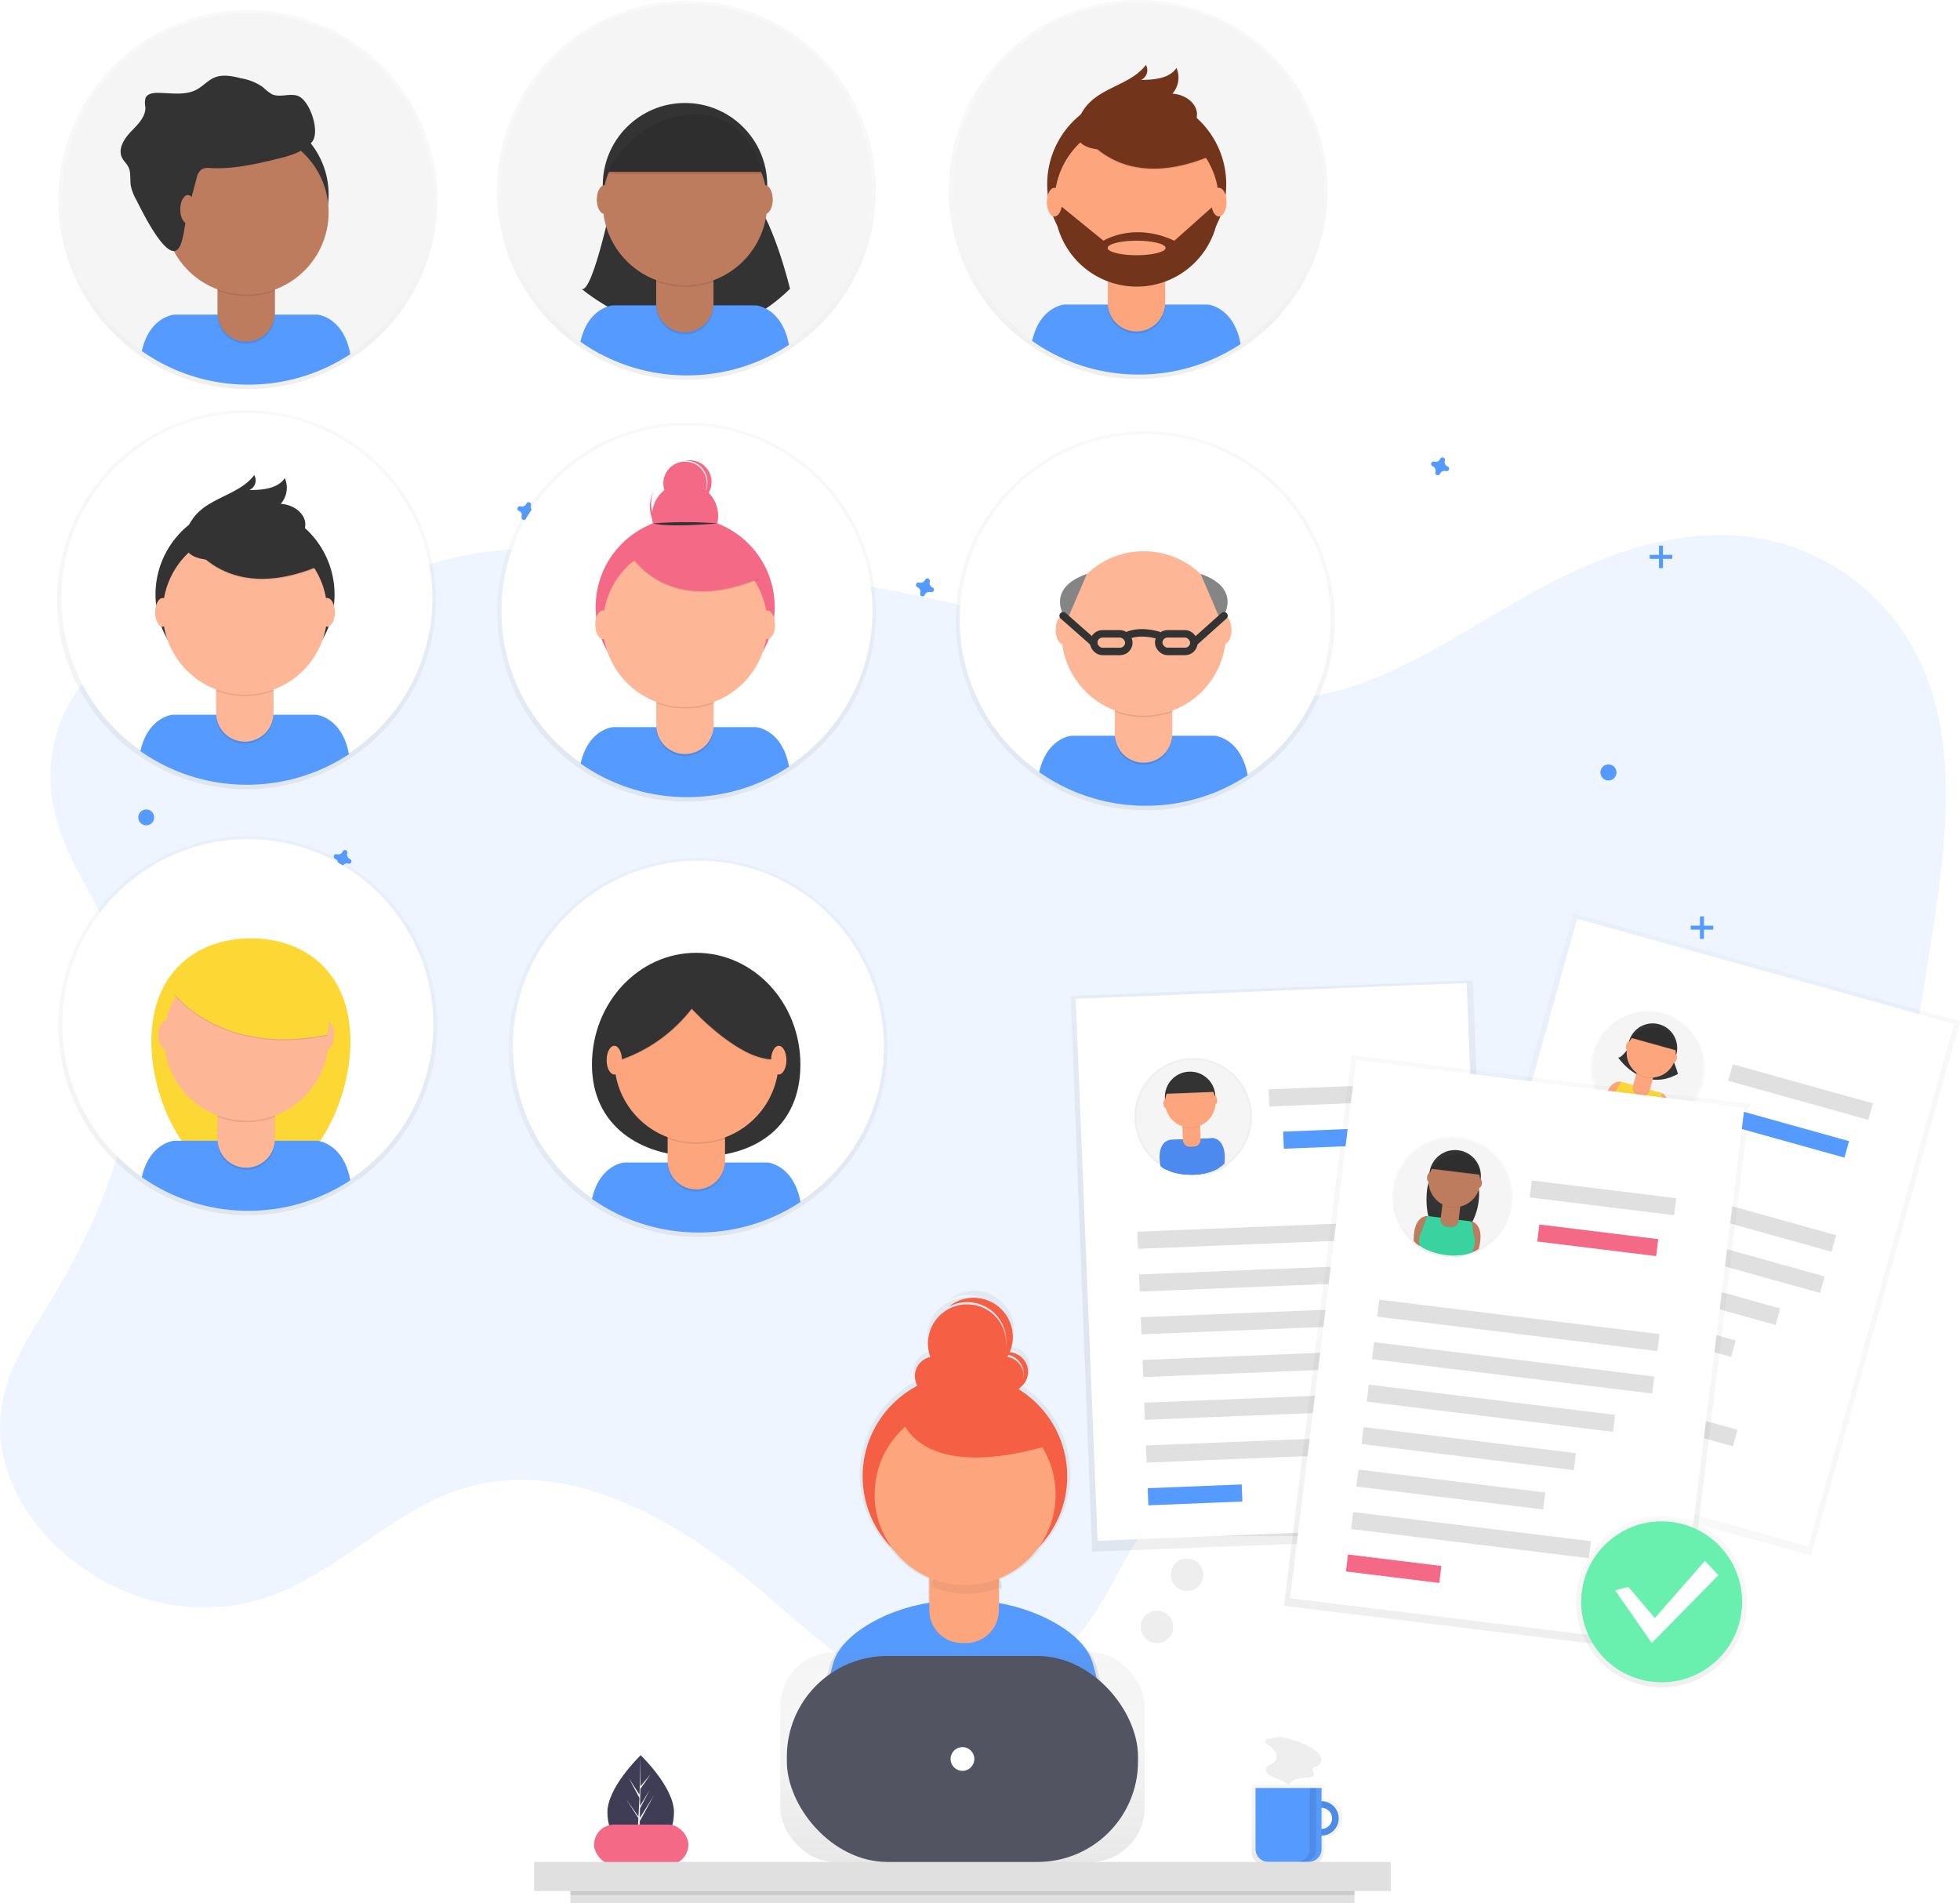 <svg xmlns="http://www.w3.org/2000/svg" xmlns:xlink="http://www.w3.org/1999/xlink" width="523.397" height="508.084" viewBox="0 0 523.397 508.084"><defs><linearGradient id="a" x1="0.5" y1="1" x2="0.5" gradientUnits="objectBoundingBox"><stop offset="0" stop-color="gray" stop-opacity="0.251"/><stop offset="0.54" stop-color="gray" stop-opacity="0.122"/><stop offset="1" stop-color="gray" stop-opacity="0.102"/></linearGradient><linearGradient id="i" x1="0.5" y1="1" x2="0.5" gradientUnits="objectBoundingBox"><stop offset="0" stop-color="gray" stop-opacity="0.251"/><stop offset="0.535" stop-color="gray" stop-opacity="0.122"/><stop offset="1" stop-color="gray" stop-opacity="0.102"/></linearGradient><linearGradient id="r" x1="0.444" y1="2.08" x2="0.444" y2="0.698" xlink:href="#a"/><linearGradient id="s" x1="0.027" y1="4.202" x2="0.027" y2="3.205" xlink:href="#a"/><linearGradient id="t" x1="0.684" y1="0.372" x2="0.684" y2="-0.628" xlink:href="#a"/><linearGradient id="u" x1="1.326" y1="-2.088" x2="1.326" y2="-3.089" xlink:href="#a"/><linearGradient id="w" x1="-8.568" x2="-8.568" y2="0" xlink:href="#a"/><linearGradient id="x" y2="0" xlink:href="#a"/></defs><g transform="translate(-4910.549 1081)"><g transform="translate(4910.549 -958.879)"><path d="M133.557,222.047c11.057,30.925-3.048,66.545-19.654,93.4-5.56,8.988-11.693,18.42-12.453,29.7-.927,13.8,6.612,26.486,15.569,34.776,16.33,15.111,38.632,19.8,58.062,12.162,16.794-6.586,30.915-21.468,47.849-27.465,28.341-10.041,58.359,6.607,82.614,27.351,17.164,14.678,35.552,32.525,56.275,29.388,14.59-2.2,26.928-14.871,35.318-29.784,4.049-7.2,7.571-15.267,13.475-20.123a30.094,30.094,0,0,1,11.745-5.513c37.616-9.958,77.534,14.34,114.634,1.845,25.068-8.441,45.061-32.983,57.489-61.225s18.237-60.151,23.062-91.759c3.434-22.463,6.284-46.7-1.61-67.363a58.88,58.88,0,0,0-47.109-37.595c-19.43-2.48-38.913,4.387-56.8,14.069-22.364,12.11-44.29,29.06-68.692,29.117-16.622.036-32.473-7.858-48.37-13.881-26.574-10.067-54.191-15.069-81.739-19.686-26.361-4.424-52.987-8.53-79.5-5.919-18.758,1.85-35.338,10.729-53.544,14.835-11.87,2.678-23.8.688-35.432,5.211-14.345,5.555-29.1,18.435-29.888,38.7C114.079,191.554,127.69,205.639,133.557,222.047Z" transform="translate(-101.371 -88.601)" fill="#559aff" opacity="0.1"/><path d="M839.212,71.982a1.318,1.318,0,0,1-.735-1.589.637.637,0,0,0,.026-.146h0a.662.662,0,0,0-1.188-.438h0a.628.628,0,0,0-.073.13,1.318,1.318,0,0,1-1.589.735.631.631,0,0,0-.146-.026h0a.662.662,0,0,0-.438,1.188h0a.628.628,0,0,0,.13.073,1.318,1.318,0,0,1,.75,1.579.634.634,0,0,0-.026.146h0a.662.662,0,0,0,1.188.438h0a.631.631,0,0,0,.073-.13,1.318,1.318,0,0,1,1.589-.735.631.631,0,0,0,.146.026h0a.662.662,0,0,0,.438-1.188h0A.632.632,0,0,0,839.212,71.982Z" transform="translate(-452.641 -69.547)" fill="#559aff"/><path d="M575.212,133.982a1.318,1.318,0,0,1-.735-1.589.627.627,0,0,0,.026-.146h0a.662.662,0,0,0-1.188-.438h0a.631.631,0,0,0-.073.13,1.318,1.318,0,0,1-1.589.735.629.629,0,0,0-.146-.026h0a.662.662,0,0,0-.438,1.188h0a.625.625,0,0,0,.13.073,1.318,1.318,0,0,1,.735,1.589.627.627,0,0,0-.026.146h0a.662.662,0,0,0,1.188.438h0a.631.631,0,0,0,.073-.13,1.318,1.318,0,0,1,1.589-.735.632.632,0,0,0,.146.026h0a.662.662,0,0,0,.438-1.188h0A.629.629,0,0,0,575.212,133.982Z" transform="translate(-326.202 -99.241)" fill="#559aff"/><circle cx="2.147" cy="2.147" r="2.147" transform="translate(427.375 81.986)" fill="#559aff"/><rect width="1.063" height="6.008" transform="translate(98.074 173.109)" fill="#559aff"/><rect width="1.063" height="6.008" transform="translate(101.612 175.579) rotate(90)" fill="#559aff"/><rect width="1.063" height="6.008" transform="translate(443.017 23.564)" fill="#559aff"/><rect width="1.063" height="6.008" transform="translate(446.555 26.034) rotate(90)" fill="#559aff"/><rect width="1.063" height="6.008" transform="translate(165.812 73.065)" fill="#559aff"/><rect width="1.063" height="6.008" transform="translate(169.35 75.535) rotate(90)" fill="#559aff"/><rect width="1.063" height="6.008" transform="translate(299.204 18.353)" fill="#559aff"/><rect width="1.063" height="6.008" transform="translate(302.742 20.823) rotate(90)" fill="#559aff"/><rect width="1.063" height="6.008" transform="translate(453.959 122.566)" fill="#559aff"/><rect width="1.063" height="6.008" transform="translate(457.497 125.036) rotate(90)" fill="#559aff"/><path d="M370.889,94.93a1.3,1.3,0,0,1-.724-1.563.627.627,0,0,0,.026-.146h0a.651.651,0,0,0-1.167-.459h0a.627.627,0,0,0-.073.13,1.3,1.3,0,0,1-1.563.724.625.625,0,0,0-.146-.026h0a.651.651,0,0,0-.432,1.172h0a.625.625,0,0,0,.13.073,1.3,1.3,0,0,1,.724,1.563.629.629,0,0,0-.026.146h0a.651.651,0,0,0,1.172.432h0a.627.627,0,0,0,.073-.13,1.3,1.3,0,0,1,1.563-.724.626.626,0,0,0,.146.026h0a.651.651,0,0,0,.432-1.172h0A.623.623,0,0,0,370.889,94.93Z" transform="translate(-228.374 -80.542)" fill="#559aff"/><path d="M276.744,273.17a1.3,1.3,0,0,1-.724-1.563.625.625,0,0,0,.026-.146h0a.651.651,0,0,0-1.172-.432h0a.626.626,0,0,0-.073.13,1.3,1.3,0,0,1-1.563.724.625.625,0,0,0-.146-.026h0a.651.651,0,0,0-.432,1.172h0a.628.628,0,0,0,.13.073,1.3,1.3,0,0,1,.724,1.563.624.624,0,0,0-.026.146h0a.651.651,0,0,0,1.172.432h0a.629.629,0,0,0,.073-.13,1.3,1.3,0,0,1,1.563-.724.624.624,0,0,0,.146.026h0a.651.651,0,0,0,.432-1.172h0A.623.623,0,0,0,276.744,273.17Z" transform="translate(-183.282 -165.918)" fill="#559aff"/><circle cx="2.121" cy="2.121" r="2.121" transform="translate(36.922 94.012)" fill="#559aff"/><circle cx="2.121" cy="2.121" r="2.121" transform="translate(69.66 26.513)" fill="#559aff"/><circle cx="2.147" cy="2.147" r="2.147" transform="translate(436.488 172.192)" fill="#559aff"/></g><g transform="translate(4925.764 -1081)"><g transform="translate(0 0)"><g transform="translate(0.362 2.707)" opacity="0.5"><circle cx="50.601" cy="50.601" r="50.601" fill="url(#a)"/></g><circle cx="49.531" cy="49.531" r="49.531" transform="translate(1.432 3.502)" fill="#f5f5f5"/><path d="M289.622,282.882a49.3,49.3,0,0,0,27.228-8.148c-1.825-9.973-8.772-10.545-8.772-10.545h-38.3s-6.549.537-8.6,9.715a49.3,49.3,0,0,0,28.442,8.977Z" transform="translate(-238.519 -180.178)" fill="#559aff"/><circle cx="21.958" cy="21.958" r="21.958" transform="translate(28.625 29.983)" fill="#333"/><path d="M98.18,164.57H113.5v12.256a7.658,7.658,0,0,1-7.658,7.658h0a7.659,7.659,0,0,1-7.658-7.658V164.57Z" transform="translate(-55.312 -92.714)" opacity="0.1"/><path d="M99.648,163.27h12.4a1.463,1.463,0,0,1,1.463,1.463v10.793a7.658,7.658,0,0,1-7.658,7.658h0a7.658,7.658,0,0,1-7.658-7.658V164.733a1.463,1.463,0,0,1,1.458-1.463Z" transform="translate(-55.317 -91.981)" fill="#be7c5e"/><path d="M307.53,247.228a22.05,22.05,0,0,0,15.321.044V245.39H307.53Z" transform="translate(-264.631 -169.587)" opacity="0.1"/><circle cx="21.958" cy="21.958" r="21.958" transform="translate(28.625 34.751)" fill="#be7c5e"/><path d="M268.487,145.506a3.835,3.835,0,0,1,1.432-2.484,4.079,4.079,0,0,1,2.284-.293c6.069.332,12.086-1.052,17.989-2.5,3.375-.825,6.986-1.829,9.169-4.55s-.664-11.269-3.986-12.278c-2.183-.668-4.716.576-6.785-.4a13.173,13.173,0,0,1-2.393-1.891,14.386,14.386,0,0,0-5.746-2.336c-2.367-.585-4.925-1.157-7.174-.218-1.747.725-3.021,2.257-4.676,3.166-3.148,1.747-6.986.934-10.593.926-1.218,0-2.672.245-3.157,1.362a5.574,5.574,0,0,0-.031,2.449c.1,2.62-2.057,4.659-3.869,6.549s-3.524,4.589-2.38,6.938c.437.9,1.236,1.572,1.69,2.458.782,1.537.389,3.393.672,5.091a12.811,12.811,0,0,0,1.428,3.668c1.345,2.62,8.1,16.723,11.2,13.138,1.5-1.747,1.747-6.794,2.353-9.064Q267.178,150.344,268.487,145.506Z" transform="translate(-231.208 -97.853)" fill="#333"/><ellipse cx="2.043" cy="3.829" rx="2.043" ry="3.829" transform="translate(32.918 52.081)" fill="#be7c5e"/><g transform="translate(117.536 112.838)" opacity="0.5"><circle cx="50.601" cy="50.601" r="50.601" fill="url(#a)"/></g><circle cx="49.531" cy="49.531" r="49.531" transform="translate(118.702 113.585)" fill="#fff"/><path d="M557.976,535.132a49.3,49.3,0,0,0,27.211-8.148c-1.825-9.973-8.772-10.545-8.772-10.545H538.131s-6.549.537-8.6,9.715A49.3,49.3,0,0,0,557.976,535.132Z" transform="translate(-389.699 -322.288)" fill="#559aff"/><circle cx="23.91" cy="23.91" r="23.91" transform="translate(143.843 138.163)" fill="#f36986"/><path d="M366.53,416.8h15.321v12.256a7.659,7.659,0,0,1-7.659,7.659h0a7.659,7.659,0,0,1-7.659-7.659V416.8Z" transform="translate(-206.492 -234.813)" opacity="0.1"/><path d="M368,415.5h12.4a1.463,1.463,0,0,1,1.463,1.463v10.793a7.659,7.659,0,0,1-7.659,7.658h0a7.658,7.658,0,0,1-7.658-7.658V416.963A1.463,1.463,0,0,1,368,415.5Z" transform="translate(-206.498 -234.08)" fill="#fdb797"/><path d="M575.88,499.458a22.05,22.05,0,0,0,15.321.044V497.62H575.88Z" transform="translate(-415.811 -311.685)" opacity="0.1"/><circle cx="21.958" cy="21.958" r="21.958" transform="translate(145.795 144.883)" fill="#fdb797"/><circle cx="8.837" cy="8.837" r="8.837" transform="translate(158.885 128.915)" fill="#f36986"/><circle cx="5.803" cy="5.803" r="5.803" transform="translate(161.92 123.248)" fill="#f36986"/><path d="M577.454,383.79a8.837,8.837,0,0,1-4.606-11.3c-.061.122-.122.249-.179.375A8.839,8.839,0,1,0,588.8,380.1c.057-.127.109-.253.162-.384A8.837,8.837,0,0,1,577.454,383.79Z" transform="translate(-413.565 -241.191)" fill="#f36986"/><path d="M557.67,401s9.252,18.775,35.367,7.859l-6.078-9.532-10.772-3.869Z" transform="translate(-405.552 -254.132)" opacity="0.1"/><path d="M557.67,400.361s9.252,18.775,35.367,7.859l-6.078-9.532-10.772-3.869Z" transform="translate(-405.552 -253.771)" fill="#f36986"/><path d="M574,391.417a109.094,109.094,0,0,1,17.107,0S578.471,392.591,574,391.417Z" transform="translate(-414.752 -251.664)" fill="#333"/><path d="M594.76,353.235a5.818,5.818,0,0,0-1.31.1h.336a5.8,5.8,0,0,1,.873,11.5,5.8,5.8,0,0,0,.1-11.6Z" transform="translate(-425.71 -230.341)" fill="#f36986"/><ellipse cx="2.043" cy="3.829" rx="2.043" ry="3.829" transform="translate(143.747 162.99)" fill="#fdb797"/><ellipse cx="2.043" cy="3.829" rx="2.043" ry="3.829" transform="translate(187.668 162.99)" fill="#fdb797"/><path d="M345.22,334.149l4.283-2.209.965,3.541-2.624,1.786Z" transform="translate(-194.487 -187.005)" fill="#f36986"/><g transform="translate(117.488 0.223)" opacity="0.5"><circle cx="50.601" cy="50.601" r="50.601" fill="url(#a)"/></g><circle cx="49.531" cy="49.531" r="49.531" transform="translate(118.558 1.017)" fill="#f5f5f5"/><path d="M538.8,188.56s-5.615,27.665-8.68,26.132c0,0,29.56,25.534,55.662,0,0,0-4.6-19.5-11.234-26.132Z" transform="translate(-390.032 -137.57)" fill="#333"/><path d="M557.866,277.212a49.3,49.3,0,0,0,27.228-8.148c-1.825-9.973-8.772-10.545-8.772-10.545h-38.3s-6.549.537-8.6,9.715A49.3,49.3,0,0,0,557.866,277.212Z" transform="translate(-389.637 -176.984)" fill="#559aff"/><circle cx="21.958" cy="21.958" r="21.958" transform="translate(145.747 27.499)" fill="#333"/><path d="M366.42,158.88h15.321v12.256a7.658,7.658,0,0,1-7.645,7.658h0a7.658,7.658,0,0,1-7.658-7.658V158.88Z" transform="translate(-206.43 -89.508)" opacity="0.1"/><path d="M367.905,157.58h12.4a1.463,1.463,0,0,1,1.463,1.463v10.794a7.658,7.658,0,0,1-7.645,7.658h0a7.658,7.658,0,0,1-7.658-7.658v-10.8A1.463,1.463,0,0,1,367.905,157.58Z" transform="translate(-206.453 -88.776)" fill="#be7c5e"/><path d="M575.77,241.538a22.05,22.05,0,0,0,15.321.044V239.7H575.77Z" transform="translate(-415.75 -166.381)" opacity="0.1"/><circle cx="21.958" cy="21.958" r="21.958" transform="translate(145.747 32.263)" fill="#be7c5e"/><path d="M545.3,156.374h41.873s-3.576-16.906-19.4-15.828S545.3,156.374,545.3,156.374Z" transform="translate(-398.584 -110.493)" fill="#333"/><ellipse cx="2.043" cy="3.829" rx="2.043" ry="3.829" transform="translate(144.158 49.457)" fill="#be7c5e"/><ellipse cx="2.043" cy="3.829" rx="2.043" ry="3.829" transform="translate(187.052 49.457)" fill="#be7c5e"/><path d="M545.3,157.674h41.873s-3.576-16.906-19.4-15.828S545.3,157.674,545.3,157.674Z" transform="translate(-398.584 -111.225)" opacity="0.1"/><g transform="translate(238.112 0)" opacity="0.5"><circle cx="50.601" cy="50.601" r="50.601" fill="url(#a)"/></g><circle cx="49.531" cy="49.531" r="49.531" transform="translate(239.278 0.742)" fill="#f5f5f5"/><path d="M834.132,276.7a49.3,49.3,0,0,0,27.228-8.148c-1.829-9.977-8.772-10.549-8.772-10.549h-38.3s-6.549.537-8.6,9.715A49.3,49.3,0,0,0,834.132,276.7Z" transform="translate(-545.279 -176.691)" fill="#559aff"/><circle cx="23.91" cy="23.91" r="23.91" transform="translate(264.423 25.32)" fill="#72351c"/><path d="M642.68,158.36H658v12.256a7.659,7.659,0,0,1-7.659,7.672h0a7.658,7.658,0,0,1-7.659-7.658V158.36Z" transform="translate(-362.067 -89.215)" opacity="0.1"/><path d="M644.118,157.06h12.4a1.463,1.463,0,0,1,1.463,1.463v10.794a7.658,7.658,0,0,1-7.658,7.658h0a7.658,7.658,0,0,1-7.659-7.658V158.523a1.463,1.463,0,0,1,1.463-1.463Z" transform="translate(-362.055 -88.483)" fill="#fda57d"/><path d="M852,241.018a22.05,22.05,0,0,0,15.321.044V239.18H852Z" transform="translate(-571.369 -166.088)" opacity="0.1"/><circle cx="21.958" cy="21.958" r="21.958" transform="translate(266.375 32.04)" fill="#fda57d"/><path d="M833.82,142.561s9.252,18.775,35.367,7.859l-6.078-9.532-10.772-3.869Z" transform="translate(-561.127 -108.534)" opacity="0.1"/><path d="M833.82,141.931s9.252,18.775,35.367,7.859l-6.078-9.532-10.772-3.869Z" transform="translate(-561.127 -108.179)" fill="#72351c"/><path d="M833.039,126.615a12.684,12.684,0,0,1,3.144-5.113c4.318-4.27,11.4-5.17,15.033-10.042a2.842,2.842,0,0,1-1.31,4.008c3.493-.022,7.514-.327,9.479-3.192a6.51,6.51,0,0,1-1.1,6.873c3.083.14,6.375,2.231,6.576,5.314a6.139,6.139,0,0,1-2.842,5.174,15.627,15.627,0,0,1-5.733,2.144C850.43,133.091,829.214,138.509,833.039,126.615Z" transform="translate(-560.429 -94.135)" fill="#72351c"/><path d="M863.283,195.89H862.7L851.376,205.98c-10.916-5.109-18.924,0-18.924,0l-11.876-9.667-1.2.148a21.957,21.957,0,1,0,43.91-.563Zm-21.989,13.95c-4.27,0-7.733-.873-7.733-1.934s3.463-1.934,7.733-1.934,7.733.873,7.733,1.934-3.462,1.934-7.737,1.934Z" transform="translate(-552.992 -141.7)" fill="#72351c"/><ellipse cx="2.043" cy="3.829" rx="2.043" ry="3.829" transform="translate(264.323 50.147)" fill="#fda57d"/><ellipse cx="2.043" cy="3.829" rx="2.043" ry="3.829" transform="translate(308.243 50.147)" fill="#fda57d"/><g transform="translate(0 109.524)" opacity="0.5"><circle cx="50.601" cy="50.601" r="50.601" fill="url(#a)"/></g><circle cx="49.531" cy="49.531" r="49.531" transform="translate(1.166 110.271)" fill="#fff"/><path d="M288.764,527.542a49.3,49.3,0,0,0,27.224-8.148c-1.825-9.973-8.772-10.545-8.772-10.545H268.9s-6.549.537-8.6,9.715a49.3,49.3,0,0,0,28.464,8.977Z" transform="translate(-238.023 -318.012)" fill="#559aff"/><circle cx="23.91" cy="23.91" r="23.91" transform="translate(26.307 134.849)" fill="#333"/><path d="M97.34,409.21h15.321v12.256A7.659,7.659,0,0,1,105,429.125h0a7.659,7.659,0,0,1-7.659-7.659V409.21Z" transform="translate(-54.838 -230.537)" opacity="0.1"/><path d="M98.8,407.9h12.4a1.463,1.463,0,0,1,1.463,1.463v10.8A7.659,7.659,0,0,1,105,427.828h0a7.659,7.659,0,0,1-7.663-7.659V409.363A1.463,1.463,0,0,1,98.8,407.9Z" transform="translate(-54.838 -229.799)" fill="#fdb797"/><path d="M306.69,491.851a22.051,22.051,0,0,0,15.321.044V490H306.69Z" transform="translate(-264.158 -307.393)" opacity="0.1"/><circle cx="21.958" cy="21.958" r="21.958" transform="translate(28.259 141.569)" fill="#fdb797"/><path d="M288.48,393.4s9.252,18.775,35.367,7.859l-6.078-9.532L307,387.86Z" transform="translate(-253.899 -249.85)" opacity="0.1"/><path d="M288.48,392.771s9.252,18.775,35.367,7.859l-6.078-9.532L307,387.23Z" transform="translate(-253.899 -249.495)" fill="#333"/><path d="M287.7,377.445a12.683,12.683,0,0,1,3.144-5.113c4.318-4.27,11.4-5.17,15.033-10.043a2.842,2.842,0,0,1-1.31,4.008c3.493-.022,7.514-.327,9.479-3.192a6.51,6.51,0,0,1-1.1,6.873c3.083.14,6.375,2.231,6.576,5.314a6.139,6.139,0,0,1-2.842,5.174,15.834,15.834,0,0,1-5.737,2.161C305.085,383.929,283.874,389.348,287.7,377.445Z" transform="translate(-253.201 -235.445)" fill="#333"/><ellipse cx="2.043" cy="3.829" rx="2.043" ry="3.829" transform="translate(26.207 159.676)" fill="#fdb797"/><ellipse cx="2.043" cy="3.829" rx="2.043" ry="3.829" transform="translate(70.127 159.676)" fill="#fdb797"/><g transform="translate(239.998 115.135)" opacity="0.5"><circle cx="50.601" cy="50.601" r="50.601" fill="url(#a)"/></g><circle cx="49.531" cy="49.531" r="49.531" transform="translate(241.068 115.93)" fill="#fff"/><path d="M838.446,540.392a49.3,49.3,0,0,0,27.228-8.148C863.85,522.272,856.9,521.7,856.9,521.7H818.6s-6.549.537-8.6,9.715A49.3,49.3,0,0,0,838.446,540.392Z" transform="translate(-547.708 -325.251)" fill="#559aff"/><path d="M647,422.06h15.321v12.256a7.658,7.658,0,0,1-7.658,7.659h0A7.659,7.659,0,0,1,647,434.316Z" transform="translate(-364.5 -237.776)" opacity="0.1"/><path d="M648.463,420.76h12.4a1.463,1.463,0,0,1,1.463,1.463v10.793a7.658,7.658,0,0,1-7.658,7.658h0A7.658,7.658,0,0,1,647,433.016V422.223a1.463,1.463,0,0,1,1.463-1.463Z" transform="translate(-364.5 -237.044)" fill="#fdb797"/><path d="M856.35,504.718a22.05,22.05,0,0,0,15.321.044V502.88H856.35Z" transform="translate(-573.82 -314.649)" opacity="0.1"/><circle cx="21.958" cy="21.958" r="21.958" transform="translate(268.257 147.179)" fill="#fdb797"/><ellipse cx="2.043" cy="3.829" rx="2.043" ry="3.829" transform="translate(266.667 164.369)" fill="#fdb797"/><ellipse cx="2.043" cy="3.829" rx="2.043" ry="3.829" transform="translate(309.562 164.369)" fill="#fdb797"/><rect width="9.392" height="4.698" rx="2.349" transform="translate(276.837 169.242)" fill="none" stroke="#333" stroke-miterlimit="10" stroke-width="2"/><rect width="9.392" height="4.698" rx="2.349" transform="translate(303.598 173.936) rotate(180)" fill="none" stroke="#333" stroke-miterlimit="10" stroke-width="2"/><path d="M864,459.5s2.978-1.616,8.514,0" transform="translate(-578.13 -289.807)" fill="none" stroke="#333" stroke-miterlimit="10" stroke-width="2"/><path d="M908.72,422.7l5.388,12.518S920.7,426.913,908.72,422.7Z" transform="translate(-603.324 -269.478)" fill="#858585"/><line y1="7.183" x2="8.043" transform="translate(303.598 164.409)" stroke-width="2" stroke="#333" stroke-linecap="round" stroke-linejoin="round" fill="none"/><path d="M829.915,422.7l-5.388,12.518S817.938,426.913,829.915,422.7Z" transform="translate(-554.873 -269.478)" fill="#858585"/><line x1="8.152" y1="7.183" transform="translate(268.685 164.409)" stroke-width="2" stroke="#333" stroke-linecap="round" stroke-linejoin="round" fill="none"/><g transform="translate(0.362 223.279)" opacity="0.5"><circle cx="50.601" cy="50.601" r="50.601" fill="url(#a)"/></g><circle cx="49.531" cy="49.531" r="49.531" transform="translate(1.432 224.074)" fill="#fff"/><path d="M320.16,673.118c0,18.242-11.9,38.55-26.586,38.55S267,691.36,267,673.118s11.9-27.508,26.586-27.508S320.16,654.88,320.16,673.118Z" transform="translate(-241.798 -395.059)" fill="#fdd835"/><path d="M289.622,788.082a49.3,49.3,0,0,0,27.228-8.148c-1.825-9.973-8.772-10.545-8.772-10.545h-38.3s-6.549.537-8.6,9.715A49.3,49.3,0,0,0,289.622,788.082Z" transform="translate(-238.519 -464.793)" fill="#559aff"/><path d="M98.18,669.74H113.5V682a7.659,7.659,0,0,1-7.658,7.659h0A7.659,7.659,0,0,1,98.184,682V669.74Z" transform="translate(-55.312 -377.311)" opacity="0.1"/><path d="M99.648,668.44h12.4a1.463,1.463,0,0,1,1.463,1.463V680.7a7.658,7.658,0,0,1-7.658,7.658h0A7.658,7.658,0,0,1,98.19,680.7V669.9A1.463,1.463,0,0,1,99.648,668.44Z" transform="translate(-55.317 -376.579)" fill="#fdb797"/><path d="M307.53,752.4a22.051,22.051,0,0,0,15.321.044V750.56H307.53Z" transform="translate(-264.631 -454.184)" opacity="0.1"/><circle cx="21.958" cy="21.958" r="21.958" transform="translate(28.625 255.324)" fill="#fdb797"/><ellipse cx="2.043" cy="3.829" rx="2.043" ry="3.829" transform="translate(27.036 272.514)" fill="#fdb797"/><ellipse cx="2.043" cy="3.829" rx="2.043" ry="3.829" transform="translate(69.931 272.514)" fill="#fdb797"/><path d="M280.57,663.654s12.413,16.989,40.882,11.186c0,0,3.179-3.869-4.558-15.745S287.613,649.153,280.57,663.654Z" transform="translate(-249.443 -398.283)" opacity="0.1"/><path d="M280.57,663.024s12.413,16.989,40.882,11.187c0,0,3.179-3.869-4.558-15.745S287.613,648.523,280.57,663.024Z" transform="translate(-249.443 -397.928)" fill="#fdd835"/><g transform="translate(120.571 229.082)" opacity="0.5"><circle cx="50.601" cy="50.601" r="50.601" fill="url(#a)"/></g><path d="M49.531,0A49.531,49.531,0,1,1,0,49.531,49.531,49.531,0,0,1,49.531,0Z" transform="translate(121.741 229.829)" fill="#fff"/><path d="M592.132,684.275c0,16.478-11.837,24.587-27.211,24.587s-28.451-8.108-28.451-24.587S548.931,654.44,564.3,654.44,592.132,667.783,592.132,684.275Z" transform="translate(-393.609 -400.033)" fill="#333"/><path d="M564.932,801.362a49.3,49.3,0,0,0,27.233-8.148c-1.825-9.973-8.772-10.545-8.772-10.545h-38.3s-6.549.537-8.6,9.715a49.305,49.305,0,0,0,28.442,8.977Z" transform="translate(-393.62 -472.274)" fill="#559aff"/><path d="M373.473,683h15.321v12.256a7.659,7.659,0,0,1-7.676,7.672h0a7.659,7.659,0,0,1-7.659-7.658V683Z" transform="translate(-210.396 -384.782)" opacity="0.1"/><path d="M374.931,681.724h12.4a1.463,1.463,0,0,1,1.463,1.463v10.794a7.659,7.659,0,0,1-7.672,7.659h0a7.659,7.659,0,0,1-7.659-7.659v-10.8a1.463,1.463,0,0,1,1.463-1.463Z" transform="translate(-210.396 -384.061)" fill="#fda57d"/><path d="M582.84,765.688a22.049,22.049,0,0,0,15.321.044V763.85H582.84Z" transform="translate(-419.732 -461.671)" opacity="0.1"/><circle cx="21.958" cy="21.958" r="21.958" transform="translate(148.834 261.122)" fill="#fda57d"/><path d="M542.48,690.675s13.675-1.659,24.015-14.915c0,0,13.675,15.055,23.2,13.4,0,0,5.523-5.8,0-11.6s-9.807-13.121-17.125-12.156-16.3,1.38-20.164,4.834S542.48,690.675,542.48,690.675Z" transform="translate(-396.995 -406.158)" opacity="0.1"/><path d="M542.48,690.045s13.675-1.659,24.015-14.915c0,0,13.675,15.055,23.2,13.4,0,0,5.523-5.8,0-11.6s-9.807-13.121-17.125-12.156-16.282,1.362-20.146,4.855S542.48,690.045,542.48,690.045Z" transform="translate(-396.995 -405.803)" fill="#333"/><ellipse cx="2.043" cy="3.829" rx="2.043" ry="3.829" transform="translate(146.782 279.234)" fill="#fda57d"/><ellipse cx="2.043" cy="3.829" rx="2.043" ry="3.829" transform="translate(190.702 279.234)" fill="#fda57d"/></g><g transform="translate(127.4 228.002)"><g transform="translate(0 76.667)"><path d="M241.629,640.925c0,6.691-3.978,9.027-8.884,9.027-.114,0-.228,0-.341,0-.227,0-.453-.015-.675-.031-4.428-.313-7.869-2.77-7.869-8.992,0-6.439,8.227-14.564,8.848-15.167h0l.036-.035S241.629,634.233,241.629,640.925Z" transform="translate(-204.269 -461.741)" fill="#3f3d56"/><path d="M241.511,648.929l3.25-4.54-3.258,5.039-.009.521c-.227,0-.453-.015-.675-.031l.35-6.694,0-.052.006-.01.033-.632-3.266-5.051,3.276,4.577.008.134.265-5.058-2.8-5.219,2.83,4.331.275-10.485v0l-.046,8.268,2.783-3.278-2.795,3.99-.073,4.528,2.6-4.346-2.61,5.013-.041,2.517,3.773-6.049-3.787,6.928Z" transform="translate(-213.359 -461.741)" fill="#f2f2f2"/><path d="M452.528,376.305c-2.374-8.616-15.553-14.967-25.837-16.606v-4.139q.285-.106.567-.219a9.148,9.148,0,0,0-.494-2.425,24.96,24.96,0,0,0,10.936-8.649,28.123,28.123,0,0,0-5.553-43.355,5.518,5.518,0,0,0-2.467-10.165,10.77,10.77,0,0,0-16.767-12.512,10.767,10.767,0,0,1,15.824,9.508c0,.095-.006.188-.008.282a10.768,10.768,0,1,0-20.875,4.028,5.385,5.385,0,0,0-3.564,7.887,28.124,28.124,0,0,0-6.858,44.73,24.964,24.964,0,0,0,10.143,8.038v6.9c-10.393,1.485-24.079,7.953-26.47,16.782-2.084,7.694-4.309,16.143-5.415,21.1,9.487,6.666,29.394,10.581,41.87,10.581,11.853,0,31.227-3.533,40.435-9.6C457,393.019,454.7,384.2,452.528,376.305Zm-19-79.587c0,.1,0,.2-.009.292a5.386,5.386,0,0,0-4.472-5q.157-.265.3-.539a5.386,5.386,0,0,1,4.183,5.249Z" transform="translate(-302.293 -235.811)" fill="url(#i)"/><path d="M419.674,557.42c11.516,0,30.338-3.432,39.284-9.329-.969-5.3-3.2-13.864-5.311-21.533-2.691-9.766-19.672-16.537-29.8-16.537h-9.762c-10.162,0-27.168,6.81-29.825,16.618-2.025,7.474-4.186,15.683-5.261,20.5C388.214,553.617,407.554,557.42,419.674,557.42Z" transform="translate(-304.428 -387.043)" fill="#559aff"/><circle cx="27.32" cy="27.32" r="27.32" transform="translate(87.741 62.195)" fill="#f55f44"/><path d="M299.97,306.181h14.294a2.139,2.139,0,0,1,2.139,2.139v14.615a8.782,8.782,0,0,1-8.782,8.782h-1.008a8.781,8.781,0,0,1-8.782-8.782V308.32a2.139,2.139,0,0,1,2.139-2.139Z" transform="translate(-192.285 -197.676)" fill="#fda57d"/><path d="M477.684,485.784a24.091,24.091,0,0,0,8.979-1.73,8.9,8.9,0,0,0-8.876-8.322h-.761a8.9,8.9,0,0,0-8.864,8.1,24.086,24.086,0,0,0,9.522,1.953Z" transform="translate(-361.994 -364.905)" opacity="0.05"/><circle cx="24.17" cy="24.17" r="24.17" transform="translate(90.939 70.218)" fill="#fda57d"/><circle cx="5.231" cy="5.231" r="5.231" transform="translate(101.692 57.545)" fill="#f55f44"/><circle cx="5.231" cy="5.231" r="5.231" transform="translate(120.292 57.545)" fill="#f55f44"/><circle cx="10.463" cy="10.463" r="10.463" transform="translate(105.179 43.594)" fill="#f55f44"/><path d="M520.744,322.1a5.207,5.207,0,0,0-2.919.89,5.229,5.229,0,0,1,4.676,9.264,5.229,5.229,0,0,0-1.757-10.154Z" transform="translate(-394.058 -265.718)" fill="#f55f44"/><path d="M487.7,281.094a10.42,10.42,0,0,0-6.654,2.388,10.462,10.462,0,0,1,11.565,17.312,10.462,10.462,0,0,0-4.91-19.7Z" transform="translate(-370.31 -239.244)" fill="#f55f44"/><path d="M444.05,355.319s2.906,19.182,39.527,8.719l-18.019-15.695Z" transform="translate(-346.428 -282.661)" fill="#f55f44"/><rect width="25.181" height="10.715" rx="5.358" transform="translate(16.028 182.511)" fill="#f36986"/><g transform="translate(191.6 171.805)" opacity="0.7"><path d="M728.541,651.663V647.8h-19.3v17.857A3.765,3.765,0,0,0,713,669.424h11.776a3.764,3.764,0,0,0,3.764-3.765V661.7a5.019,5.019,0,1,0,0-10.039Zm0,8.108v-6.177a3.089,3.089,0,1,1,0,6.178Z" transform="translate(-709.236 -647.802)" fill="url(#i)"/></g><path d="M753.61,660.4a4.583,4.583,0,1,0,4.583,4.583A4.583,4.583,0,0,0,753.61,660.4Zm0,7.4a2.82,2.82,0,1,1,2.82-2.82,2.82,2.82,0,0,1-2.82,2.82Z" transform="translate(-543.326 -484.132)" fill="#559aff"/><path d="M753.61,660.4a4.583,4.583,0,1,0,4.583,4.583A4.583,4.583,0,0,0,753.61,660.4Zm0,7.4a2.82,2.82,0,1,1,2.82-2.82,2.82,2.82,0,0,1-2.82,2.82Z" transform="translate(-543.326 -484.132)" opacity="0.1"/><path d="M543.642,487.455h17.626v16.286a3.455,3.455,0,0,1-3.455,3.455H547.1a3.455,3.455,0,0,1-3.455-3.455Z" transform="translate(-350.985 -314.71)" fill="#559aff"/><rect width="228.791" height="7.756" transform="translate(0 192.487)" fill="#e0e0e0"/><g transform="translate(65.747 136.459)" opacity="0.7"><rect width="97.298" height="56.028" rx="14.5" fill="url(#i)"/></g><rect width="93.773" height="54.994" rx="26.835" transform="translate(67.509 137.493)" fill="#535461"/><circle cx="3.173" cy="3.173" r="3.173" transform="translate(111.223 161.817)" fill="#fff"/><rect width="209.402" height="3.173" transform="translate(9.695 200.243)" fill="#e0e0e0"/><rect width="209.402" height="1.058" transform="translate(9.695 200.243)" opacity="0.1"/><path d="M746.744,650.455v16.3a3.437,3.437,0,0,1-3.437,3.437h1.763a3.437,3.437,0,0,0,3.437-3.437v-16.3Z" transform="translate(-539.633 -477.71)" opacity="0.1"/><path d="M720.5,612.551a1.029,1.029,0,0,0-.778.4c-.231.419.188.892.57,1.18a7.582,7.582,0,0,1,1.931,1.8,2.254,2.254,0,0,1,.106,2.491c-.685.929-2.32,1.129-2.479,2.273-.1.734.533,1.361,1.176,1.729,1.588.909,3.635,1.152,4.785,2.575a3.709,3.709,0,0,1,2.6-1.785c1.061-.242,2.163-.223,3.238-.387a1.119,1.119,0,0,0,.893-.474c.3-.61-.556-1.342-.26-1.954.225-.466.886-.43,1.369-.617a1.783,1.783,0,0,0,.887-2.129,4.008,4.008,0,0,0-1.516-1.969,16.984,16.984,0,0,0-6.106-2.823,15.653,15.653,0,0,0-3.246-.751A16.228,16.228,0,0,0,720.5,612.551Z" transform="translate(-524.361 -452.947)" fill="#eee"/><rect width="153.971" height="105.488" transform="translate(151.806)" fill="#535461" opacity="0.1"/><g transform="translate(165.845 10.389)" opacity="0.5"><rect width="36.245" height="33.44" rx="4.5" fill="url(#i)"/></g><rect width="35.409" height="32.629" rx="4.5" transform="translate(166.288 10.648)" fill="#f5f5f5"/><rect width="5.971" height="5.374" rx="2.687" transform="translate(169.016 16.023)" fill="#559aff"/><rect width="23.738" height="0.597" rx="0.299" transform="translate(176.779 16.023)" fill="#e0e0e0"/><rect width="23.738" height="0.597" rx="0.299" transform="translate(176.779 17.814)" fill="#e0e0e0"/><rect width="32.099" height="0.597" rx="0.299" transform="translate(168.419 24.316)" fill="#e0e0e0"/><rect width="32.099" height="0.597" rx="0.299" transform="translate(168.419 26.108)" fill="#e0e0e0"/><rect width="32.099" height="0.597" rx="0.299" transform="translate(168.419 28.496)" fill="#e0e0e0"/><rect width="18.512" height="0.597" rx="0.299" transform="translate(168.419 30.288)" fill="#e0e0e0"/><rect width="32.099" height="0.597" rx="0.299" transform="translate(168.419 32.671)" fill="#e0e0e0"/><rect width="32.099" height="0.597" rx="0.299" transform="translate(168.419 34.462)" fill="#e0e0e0"/><rect width="32.099" height="0.597" rx="0.299" transform="translate(168.419 36.851)" fill="#e0e0e0"/><rect width="18.512" height="0.597" rx="0.299" transform="translate(168.419 38.642)" fill="#e0e0e0"/><g transform="translate(171.315 18.117)" opacity="0.5"><rect width="36.245" height="33.44" rx="4.5" fill="url(#i)"/></g><rect width="35.409" height="32.629" rx="4.5" transform="translate(171.757 18.376)" fill="#fff"/><rect width="5.971" height="5.374" rx="2.687" transform="translate(174.486 23.75)" fill="#559aff"/><rect width="23.738" height="0.597" rx="0.299" transform="translate(182.249 23.75)" fill="#e0e0e0"/><rect width="23.738" height="0.597" rx="0.299" transform="translate(182.249 25.542)" fill="#e0e0e0"/><rect width="32.099" height="0.597" rx="0.299" transform="translate(173.889 32.044)" fill="#e0e0e0"/><rect width="32.099" height="0.597" rx="0.299" transform="translate(173.889 33.835)" fill="#e0e0e0"/><rect width="32.099" height="0.597" rx="0.299" transform="translate(173.889 36.224)" fill="#e0e0e0"/><rect width="18.512" height="0.597" rx="0.299" transform="translate(173.889 38.015)" fill="#e0e0e0"/><rect width="32.099" height="0.597" rx="0.299" transform="translate(173.889 40.398)" fill="#e0e0e0"/><rect width="32.099" height="0.597" rx="0.299" transform="translate(173.889 42.19)" fill="#e0e0e0"/><rect width="32.099" height="0.597" rx="0.299" transform="translate(173.889 44.578)" fill="#e0e0e0"/><rect width="18.512" height="0.597" rx="0.299" transform="translate(173.889 46.37)" fill="#e0e0e0"/><rect width="19.963" height="19.18" transform="translate(222.54 23.175)" fill="url(#i)"/><rect width="19.336" height="18.319" transform="translate(222.853 23.645)" fill="#f5f5f5"/><g transform="translate(229.194 34.527)" opacity="0.6"><rect width="6.967" height="0.939" fill="#559aff"/></g><rect width="11.899" height="0.939" transform="translate(226.571 36.249)" fill="#bdbdbd"/><g transform="translate(251.645 6.393)" opacity="0.5"><rect width="43.531" height="51.146" fill="url(#i)"/></g><rect width="41.267" height="49.191" transform="translate(252.983 7.216)" fill="#fff"/><rect width="29.02" height="1.235" transform="translate(259.158 28.798)" fill="#e0e0e0"/><rect width="29.02" height="1.235" transform="translate(259.158 36.928)" fill="#e0e0e0"/><rect width="29.02" height="1.235" transform="translate(259.158 39.089)" fill="#e0e0e0"/><rect width="12.246" height="1.235" transform="translate(259.158 34.767)" fill="#e0e0e0"/><rect width="9.159" height="1.235" transform="translate(279.019 34.767)" fill="#3ad29f" opacity="0.6"/><rect width="9.159" height="1.235" transform="translate(269.346 44.132)" fill="#559aff"/><g transform="translate(226.247 71.924)" opacity="0.5"><rect width="25.865" height="21.244" fill="url(#i)"/></g><rect width="25.212" height="20.491" transform="translate(226.548 72.326)" fill="#f2f2f2"/><rect width="25.212" height="4.57" transform="translate(226.548 72.326)" fill="#559aff"/><rect width="25.212" height="4.57" transform="translate(226.548 72.326)" opacity="0.1"/><rect width="21.194" height="2.662" transform="translate(228.557 78.553)" fill="#e0e0e0"/><rect width="15.469" height="0.904" transform="translate(228.557 83.224)" fill="#e0e0e0"/><rect width="10.045" height="0.904" transform="translate(228.557 84.781)" fill="#e0e0e0"/><rect width="13.259" height="0.904" transform="translate(228.557 86.338)" fill="#e0e0e0"/><rect width="15.469" height="0.904" transform="translate(228.557 87.895)" fill="#e0e0e0"/><rect width="5.173" height="0.904" transform="translate(228.557 89.452)" fill="#e0e0e0"/><g transform="translate(210.052 64.132)" opacity="0.5"><rect width="32.059" height="26.332" fill="url(#i)"/></g><rect width="31.25" height="25.398" transform="translate(210.425 64.63)" fill="#fff"/><rect width="31.25" height="5.665" transform="translate(210.425 64.63)" fill="#559aff"/><rect width="26.27" height="3.299" transform="translate(212.915 72.349)" fill="#f5f5f5"/><rect width="19.173" height="1.121" transform="translate(212.915 78.138)" fill="#e0e0e0"/><rect width="12.45" height="1.121" transform="translate(212.915 80.068)" fill="#e0e0e0"/><rect width="16.434" height="1.121" transform="translate(212.915 81.998)" fill="#e0e0e0"/><rect width="19.173" height="1.121" transform="translate(212.915 83.928)" fill="#e0e0e0"/><rect width="6.412" height="1.121" transform="translate(212.915 85.857)" fill="#e0e0e0"/><rect width="7.47" height="0.996" transform="translate(214.285 73.469)" fill="#69f0ae"/><circle cx="4.328" cy="4.328" r="4.328" transform="translate(162.009 125.401)" fill="#535461" opacity="0.1"/><circle cx="4.328" cy="4.328" r="4.328" transform="translate(170.048 111.488)" fill="#535461" opacity="0.1"/></g><g transform="translate(147.95 0) rotate(7)"><g transform="translate(108.454 0)" opacity="0.5"><rect width="148.11" height="107.195" transform="translate(0 146.452) rotate(-81.42)" fill="url(#r)"/></g><rect width="144.836" height="104.467" transform="translate(110.129 144.498) rotate(-81.42)" fill="#fff"/><rect width="75.398" height="4.57" transform="translate(136.122 65.467) rotate(8.58)" fill="#e0e0e0"/><rect width="75.398" height="4.57" transform="translate(134.418 76.762) rotate(8.58)" fill="#e0e0e0"/><rect width="38.842" height="4.57" transform="translate(177.721 34.772) rotate(8.58)" fill="#e0e0e0"/><rect width="31.988" height="4.57" transform="translate(179.407 46.581) rotate(8.58)" fill="#559aff"/><rect width="66.261" height="4.57" transform="translate(132.712 88.058) rotate(8.58)" fill="#e0e0e0"/><rect width="57.12" height="4.57" transform="translate(131.006 99.355) rotate(8.58)" fill="#e0e0e0"/><rect width="50.266" height="4.57" transform="translate(129.302 110.651) rotate(8.58)" fill="#e0e0e0"/><rect width="63.974" height="4.57" transform="translate(127.598 121.948) rotate(8.58)" fill="#e0e0e0"/><rect width="25.132" height="4.57" transform="translate(125.896 133.243) rotate(8.58)" fill="#559aff"/><g transform="translate(140.111 23.463)" opacity="0.5"><path d="M30.33,17.525A15.25,15.25,0,1,0,4.95,26.5v.068a5.218,5.218,0,0,0,1.545,1.353l.03-.065c.614.712,3.442,2.129,6.859,2.635h.076a13.955,13.955,0,0,0,6.8-.506s.024-.038.065-.108a5.435,5.435,0,0,0,1.569-.76l.049-.168A15.234,15.234,0,0,0,30.33,17.525Z" fill="url(#s)"/></g><circle cx="14.793" cy="14.793" r="14.793" transform="translate(138.46 50.577) rotate(-81.42)" fill="#f5f5f5"/><path d="M3.564,0S.046-.24,0,6.249A5.062,5.062,0,0,0,1.5,7.556l2.96-6.34Z" transform="translate(144.988 43.029)" fill="#fda57d"/><path d="M1.215,0S4.657.812,2.779,7.022a5.063,5.063,0,0,1-1.818.812L0,.9Z" transform="translate(158.647 44.738)" fill="#fda57d"/><path d="M3.223,0S.836,4.576,0,3.986c0,0,7.593,8.856,16.438,2.479a23.243,23.243,0,0,0-2.657-4.871Z" transform="translate(147.049 32.651)" fill="#333"/><circle cx="6.556" cy="6.556" r="6.556" transform="translate(148.489 38.552) rotate(-81.42)" fill="#333"/><path d="M13.57,1.7,2.26,0,.523,4.365s-.936,2-.3,3.039,7.52,4.218,13.259,2.165A5.966,5.966,0,0,0,14.2,5.82c-.284-2.2-.127-.173-.127-.173Z" transform="translate(146.224 43.022)" opacity="0.1"/><path d="M13.568,1.7,2.257,0,.523,4.362s-.936,2-.3,3.039,7.52,4.218,13.259,2.165a5.966,5.966,0,0,0,.72-3.748c-.284-2.2-.127-.173-.127-.173Z" transform="translate(146.378 43.046)" opacity="0.1"/><path d="M13.57,1.7,2.26,0,.523,4.365s-.936,2-.3,3.039,7.52,4.218,13.259,2.165A5.967,5.967,0,0,0,14.2,5.82c-.284-2.2-.127-.173-.127-.173Z" transform="translate(146.291 43.033)" fill="#fdd835"/><path d="M0,0H4.578V4.129A1.821,1.821,0,0,1,2.757,5.95H1.821A1.821,1.821,0,0,1,0,4.129V0Z" transform="translate(152.581 39.814) rotate(8.58)" opacity="0.1"/><path d="M0,0H4.576V4.129A1.821,1.821,0,0,1,2.755,5.95H1.821A1.821,1.821,0,0,1,0,4.129Z" transform="translate(152.606 39.647) rotate(8.58)" fill="#fda57d"/><path d="M0,.541a6.583,6.583,0,0,0,4.521.7L4.605.682.081,0Z" transform="translate(152.521 39.745)" opacity="0.1"/><circle cx="6.556" cy="6.556" r="6.556" transform="translate(148.276 39.959) rotate(-81.42)" fill="#fda57d"/><path d="M0,3.7,12.366,5.566S12.063.425,7.341.027,0,3.7,0,3.7Z" transform="translate(149.896 27.35)" fill="#333"/><ellipse cx="1.145" cy="0.609" rx="1.145" ry="0.609" transform="translate(148.655 34.258) rotate(-81.42)" fill="#fda57d"/><ellipse cx="1.145" cy="0.609" rx="1.145" ry="0.609" transform="translate(161.323 36.17) rotate(-81.42)" fill="#fda57d"/><path d="M0,3.7,12.366,5.566S12.063.425,7.341.027,0,3.7,0,3.7Z" transform="translate(149.877 27.517)" opacity="0.1"/><g transform="translate(0 21.043)" opacity="0.5"><rect width="107.5" height="148.531" transform="matrix(0.987, -0.16, 0.16, 0.987, 0, 17.151)" fill="url(#t)"/></g><path d="M0,0H104.467V144.836H0Z" transform="translate(1.436 38.799) rotate(-9.31)" fill="#fff"/><rect width="75.398" height="4.57" transform="translate(25.344 98.519) rotate(-9.31)" fill="#e0e0e0"/><rect width="75.398" height="4.57" transform="translate(27.192 109.794) rotate(-9.31)" fill="#e0e0e0"/><rect width="38.842" height="4.57" transform="translate(55.507 56.53) rotate(-9.31)" fill="#e0e0e0"/><rect width="31.988" height="4.57" transform="translate(60.735 67.25) rotate(-9.31)" fill="#559aff"/><rect width="66.261" height="4.57" transform="translate(29.04 121.067) rotate(-9.31)" fill="#e0e0e0"/><rect width="57.12" height="4.57" transform="translate(30.888 132.339) rotate(-9.31)" fill="#e0e0e0"/><rect width="50.266" height="4.57" transform="translate(32.736 143.614) rotate(-9.31)" fill="#e0e0e0"/><rect width="63.974" height="4.57" transform="translate(34.584 154.886) rotate(-9.31)" fill="#e0e0e0"/><rect width="25.132" height="4.57" transform="translate(36.434 166.161) rotate(-9.31)" fill="#559aff"/><g transform="translate(20.724 50.566)" opacity="0.5"><path d="M31.15,13.139a15.678,15.678,0,1,0-22,16.792L9.173,30a5.365,5.365,0,0,0,1.937.828v-.073c.825.5,4.04,1,7.544.414h.076a14.338,14.338,0,0,0,6.494-2.644.443.443,0,0,1,.027-.124,5.585,5.585,0,0,0,1.3-1.239v-.179A15.661,15.661,0,0,0,31.15,13.139Z" fill="url(#u)"/></g><circle cx="15.207" cy="15.207" r="15.207" transform="translate(18.941 53.69) rotate(-9.31)" fill="#f5f5f5"/><path d="M2.132,0S-1.386.879.616,7.238A5.206,5.206,0,0,0,2.5,8.05l.9-7.138Z" transform="translate(28.74 73.173)" fill="#4d8af0"/><path d="M.906,0S4.53-.293,4.651,6.38A5.206,5.206,0,0,1,3.128,7.733L0,1.255Z" transform="translate(41.568 71.269)" fill="#4d8af0"/><circle cx="6.74" cy="6.74" r="6.74" transform="translate(27.204 55.503) rotate(-9.31)" fill="#333"/><path d="M11.961,0,.358,1.894.036,6.713S-.234,8.967.7,9.782,9.391,11.535,14.34,7.7a6.134,6.134,0,0,0-.479-3.894c-.974-2.065-.181-.13-.181-.13Z" transform="translate(30.445 71.282)" fill="#4d8af0"/><path d="M11.961,0,.358,1.894.036,6.713S-.234,8.967.7,9.782,9.391,11.535,14.34,7.7a6.134,6.134,0,0,0-.479-3.894c-.974-2.065-.181-.13-.181-.13Z" transform="translate(30.6 71.258)" fill="#4d8af0"/><path d="M11.961,0,.358,1.894.036,6.721S-.234,8.975.7,9.79s8.691,1.753,13.64-2.078a6.134,6.134,0,0,0-.479-3.894c-.974-2.065-.181-.13-.181-.13Z" transform="translate(30.513 71.271)" fill="#4d8af0"/><path d="M0,0h4.7V4.294A1.821,1.821,0,0,1,2.884,6.115H1.821A1.821,1.821,0,0,1,0,4.294V0Z" transform="translate(33.801 68.737) rotate(-9.31)" opacity="0.1"/><path d="M0,0h4.7V4.294A1.821,1.821,0,0,1,2.884,6.115H1.821A1.821,1.821,0,0,1,0,4.294V0Z" transform="translate(33.773 68.565) rotate(-9.31)" fill="#fda57d"/><path d="M.092,1.318A6.765,6.765,0,0,0,4.735.571L4.641,0,0,.763Z" transform="translate(33.796 67.916)" opacity="0.1"/><circle cx="6.74" cy="6.74" r="6.74" transform="translate(27.442 56.948) rotate(-9.31)" fill="#fda57d"/><path d="M0,6.073,12.688,4S10.764-.951,6.023.164,0,6.073,0,6.073Z" transform="translate(28.433 55.124)" opacity="0.1"/><path d="M0,6.076,12.7,4S10.775-.951,6.034.164,0,6.076,0,6.076Z" transform="translate(28.404 54.951)" fill="#333"/><ellipse cx="0.63" cy="1.18" rx="0.63" ry="1.18" transform="matrix(0.987, -0.16, 0.16, 0.987, 27.893, 62.622)" fill="#fda57d"/><ellipse cx="0.628" cy="1.177" rx="0.628" ry="1.177" transform="translate(40.806 60.101) rotate(-9.31)" fill="#fda57d"/><g transform="translate(76.386 44.767)" opacity="0.5"><rect width="107.195" height="148.11" fill="url(#a)"/></g><rect width="104.467" height="144.836" transform="translate(77.75 45.858)" fill="#fff"/><g transform="translate(91.701 62.967)" opacity="0.5"><path d="M0,16.029a16.029,16.029,0,1,1,24.972,13.3v.07a5.487,5.487,0,0,1-1.818,1.158l-.022-.07c-.75.644-3.91,1.675-7.541,1.664h-.078a14.733,14.733,0,0,1-6.992-1.594s-.019-.043-.049-.122A5.707,5.707,0,0,1,6.959,29.4l-.024-.181A16.013,16.013,0,0,1,0,16.029Z" fill="url(#w)"/></g><circle cx="15.548" cy="15.548" r="15.548" transform="translate(92.18 63.448)" fill="#f5f5f5"/><path d="M2.89,0S-.815.3.165,7.065A5.322,5.322,0,0,0,1.929,8.188L4.013,1.134Z" transform="translate(98.74 84.919)" fill="#be7c5e"/><path d="M1.115,0s3.7.3,2.725,7.065A5.322,5.322,0,0,1,2.075,8.188L0,1.112Z" transform="translate(112.536 84.919)" fill="#be7c5e"/><path d="M1.01,0S.726.831.32,1.791C-.562,3.891.444,11.96,2.555,12.82a11.983,11.983,0,0,0,8.715.4C14.082,12.2,14.948,3.014,12.962.777,12.729.506,12.485.254,12.231,0Z" transform="translate(100.779 73.855)" fill="#333"/><circle cx="6.892" cy="6.892" r="6.892" transform="translate(100.847 66.484)" fill="#333"/><path d="M13.4,0H1.374L.251,4.808s-.66,2.227.16,3.206,8.477,3.206,14.106.16a6.272,6.272,0,0,0,.16-4.007c-.641-2.243-.16-.16-.16-.16Z" transform="translate(100.185 84.919)" opacity="0.1"/><path d="M13.4,0H1.374L.251,4.808s-.66,2.227.16,3.206,8.477,3.206,14.106.16a6.273,6.273,0,0,0,.16-4.007c-.641-2.243-.16-.16-.16-.16Z" transform="translate(100.339 84.919)" opacity="0.1"/><path d="M13.4,0H1.374L.251,4.808s-.66,2.227.16,3.206,8.477,3.206,14.106.16a6.272,6.272,0,0,0,.16-4.007c-.641-2.243-.16-.16-.16-.16Z" transform="translate(100.255 84.919)" fill="#3ad29f"/><path d="M0,0H4.811V4.432A1.821,1.821,0,0,1,2.99,6.253H1.821A1.821,1.821,0,0,1,0,4.432V0Z" transform="translate(105.315 80.928)" opacity="0.1"/><path d="M0,0H4.811V4.432A1.821,1.821,0,0,1,2.99,6.253H1.821A1.821,1.821,0,0,1,0,4.432V0Z" transform="translate(105.315 80.75)" fill="#be7c5e"/><path d="M0,.59a6.922,6.922,0,0,0,4.808,0V0H0Z" transform="translate(105.325 80.842)" opacity="0.1"/><circle cx="6.892" cy="6.892" r="6.892" transform="translate(100.847 67.981)" fill="#be7c5e"/><path d="M0,4.984H13.145S12.022-.325,7.054.016,0,4.984,0,4.984Z" transform="translate(101.148 67.272)" fill="#333"/><ellipse cx="0.641" cy="1.201" rx="0.641" ry="1.201" transform="translate(100.349 73.379)" fill="#be7c5e"/><ellipse cx="0.641" cy="1.201" rx="0.641" ry="1.201" transform="translate(113.814 73.379)" fill="#be7c5e"/><path d="M0,4.984H13.145S12.022-.325,7.054.016,0,4.984,0,4.984Z" transform="translate(101.148 67.448)" opacity="0.1"/><rect width="75.398" height="4.57" transform="translate(91.68 108.66)" fill="#e0e0e0"/><rect width="75.398" height="4.57" transform="translate(91.68 120.084)" fill="#e0e0e0"/><rect width="38.842" height="4.57" transform="translate(128.238 72.104)" fill="#e0e0e0"/><path d="M0,0H31.988V4.57H0Z" transform="translate(131.664 83.529)" fill="#f36986"/><rect width="66.261" height="4.57" transform="translate(91.68 131.509)" fill="#e0e0e0"/><rect width="57.12" height="4.57" transform="translate(91.68 142.933)" fill="#e0e0e0"/><rect width="50.266" height="4.57" transform="translate(91.68 154.359)" fill="#e0e0e0"/><rect width="63.974" height="4.57" transform="translate(91.68 165.783)" fill="#e0e0e0"/><rect width="25.132" height="4.57" transform="translate(91.68 177.207)" fill="#f36986"/><g transform="translate(153.516 156.708)" opacity="0.5"><circle cx="22.835" cy="22.835" r="22.835" fill="url(#x)"/></g><circle cx="21.49" cy="21.49" r="21.49" transform="translate(154.861 158.053)" fill="#69f0ae"/><path d="M3.358,9.4l8.058,7.387L22.832,0l4.032,3.358L11.416,23.5,0,10.745Z" transform="translate(163.666 167.274)" fill="#fff"/></g></g></g></g></svg>